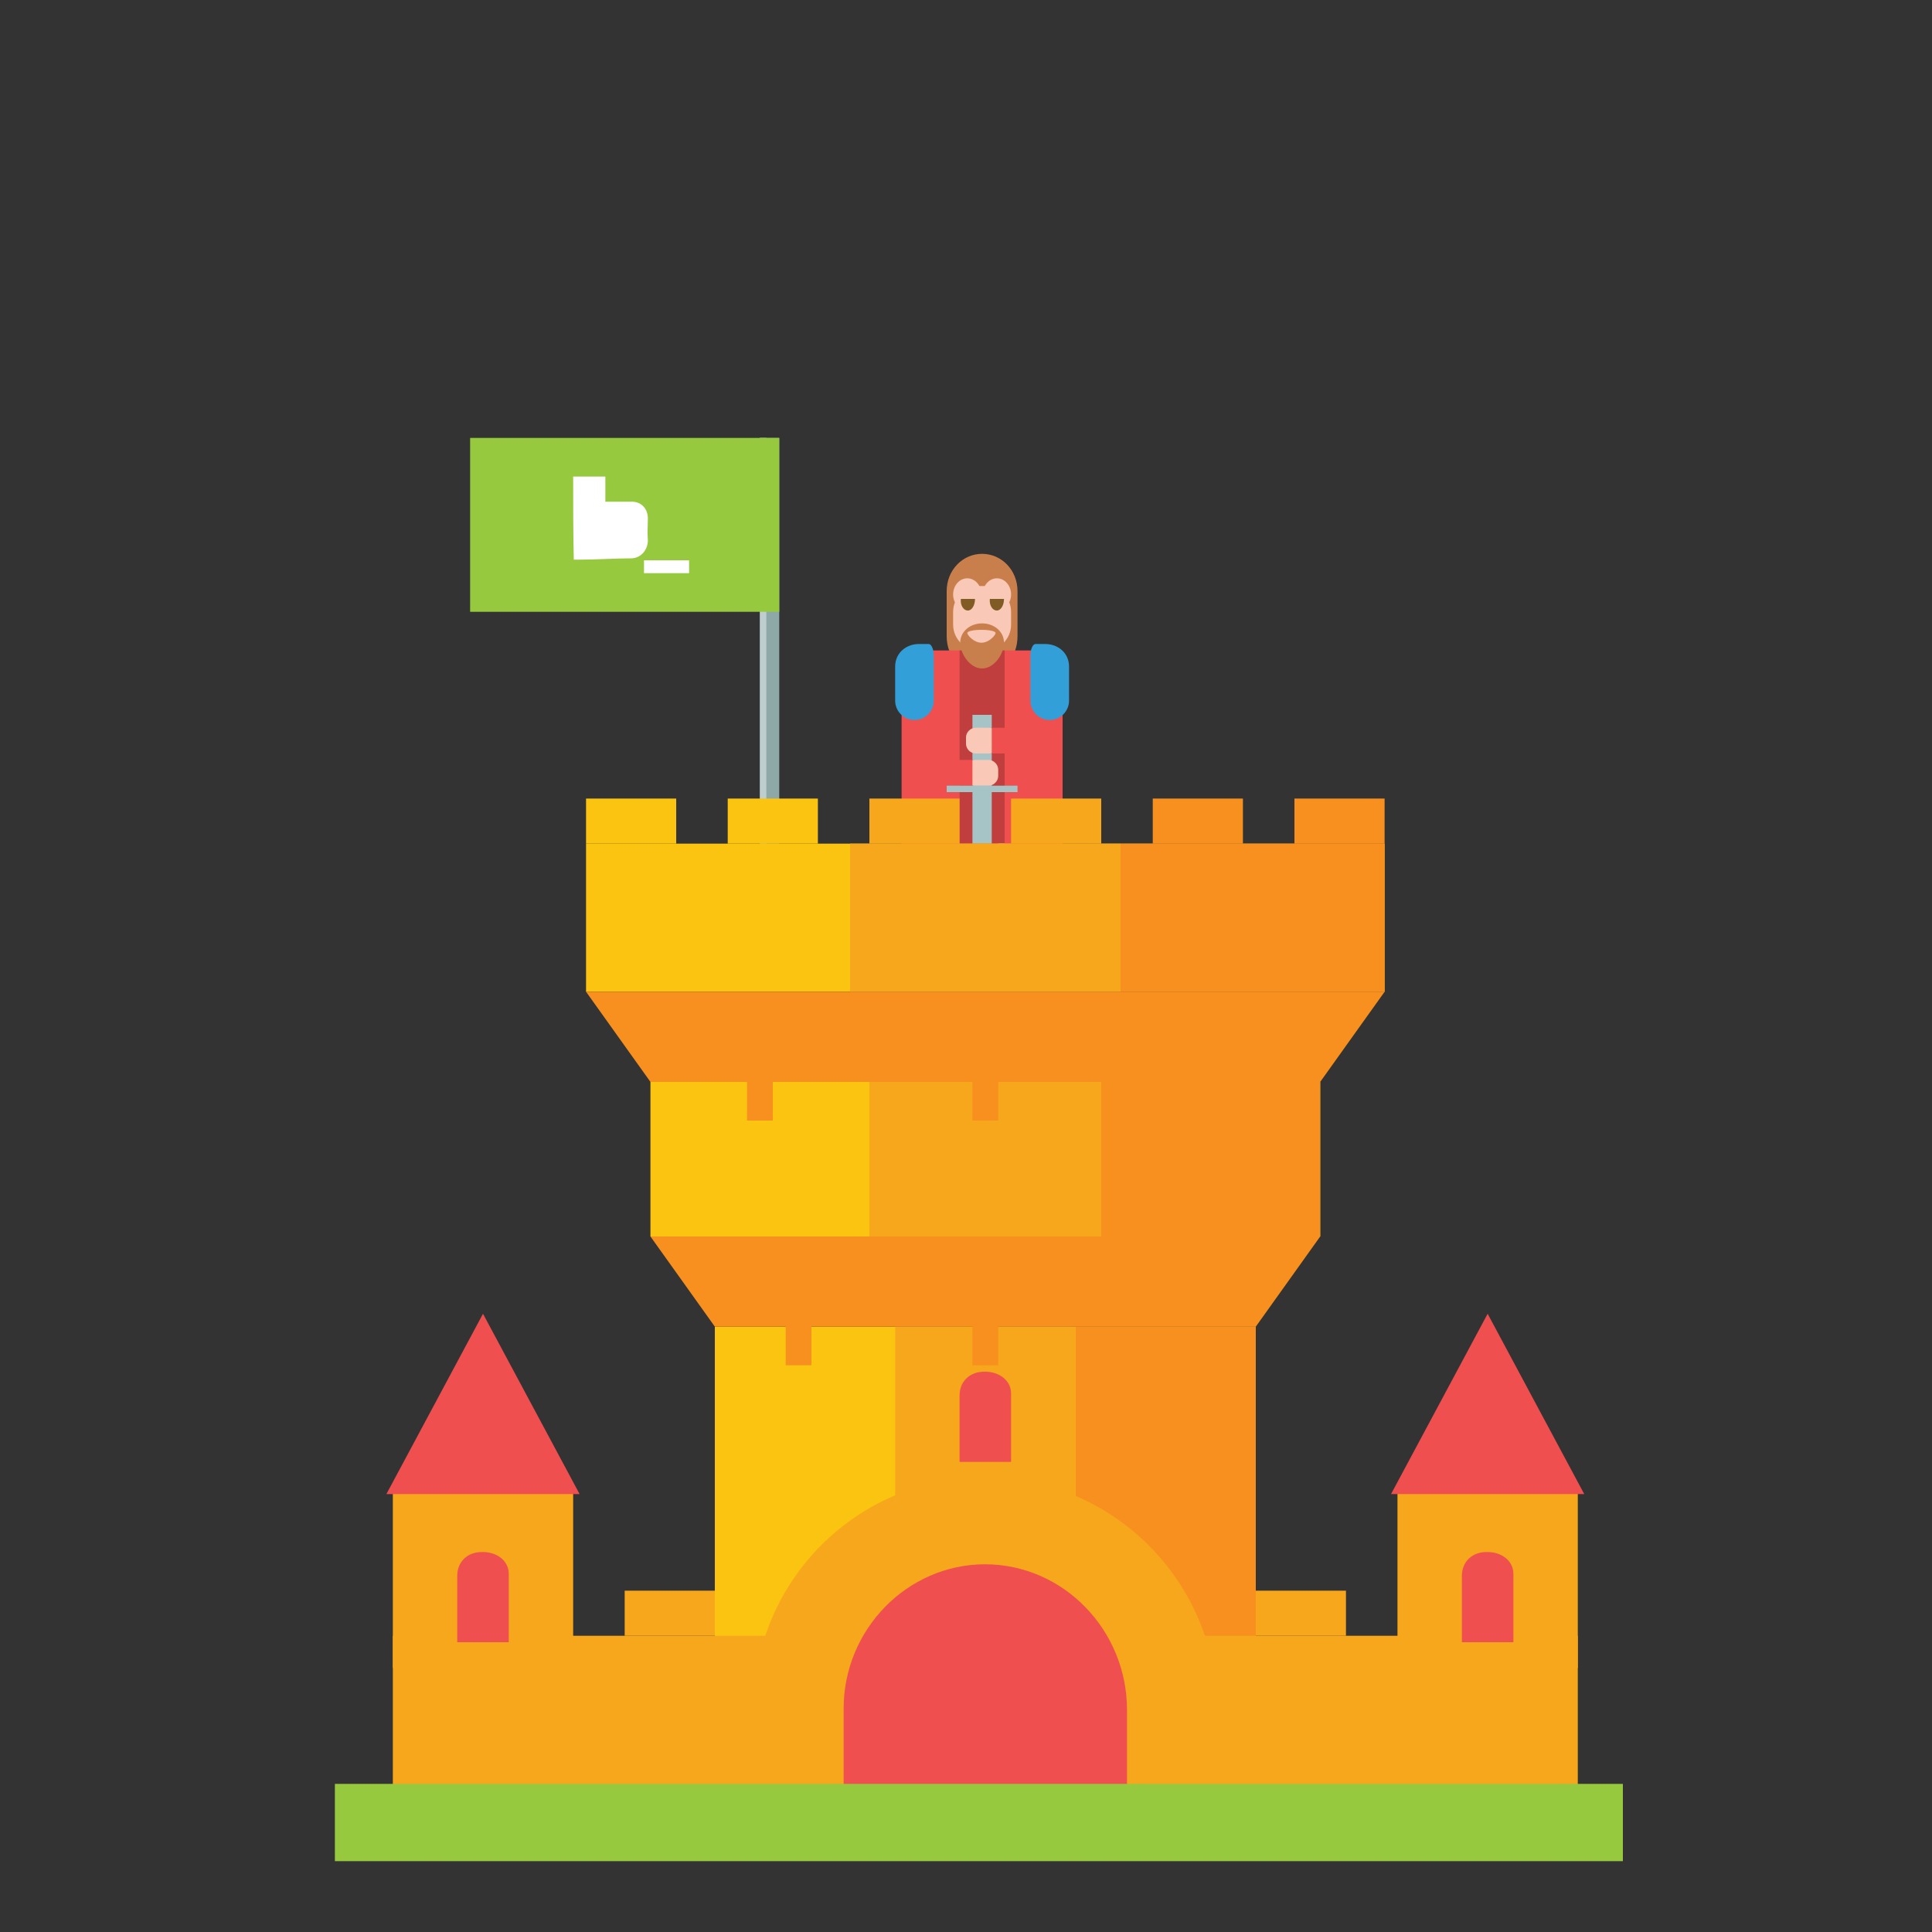 <svg xmlns="http://www.w3.org/2000/svg" viewBox="0 0 300 300"><rect x="0" y="0" width="300" height="300" fill="#333333" stroke="none"/><style>.st0{fill:#c97f4c}.st1{fill:#fac8b6}.st2{fill:#815b24}.st3{fill:#f04f4f}.st4{fill:#c03e3e}.st5{fill:#329fd9}.st6{fill:#a6c3c5}.st7{fill:#d6e9ea}.st8{fill:#fbc410}.st9{fill:#f7901e}.st10{fill:#f6a71c}.st11{fill:#8ea7a7}.st12{fill:#becece}.st13{fill:#96c93d}.st14{fill:#fff}</style><g id="XMLID_3_"><g id="XMLID_84_"><path id="XMLID_102_" class="st0" d="M152.5 105c-3 0-5.5-2.9-5.5-6.2v-7c0-3.3 2.5-5.8 5.5-5.8s5.5 2.5 5.5 5.8v7c0 3.3-2.4 6.2-5.5 6.2z"/><path id="XMLID_101_" class="st1" d="M157 97c0 2.2-1.8 4-4 4h-1c-2.2 0-4-1.8-4-4v-2c0-2.2 1.8-4 4-4h1c2.2 0 4 1.8 4 4v2z"/><ellipse id="XMLID_100_" class="st1" cx="154.8" cy="92.3" rx="2.2" ry="2.5"/><ellipse id="XMLID_99_" class="st1" cx="150.2" cy="92.3" rx="2.2" ry="2.5"/><path id="XMLID_98_" class="st2" d="M150.3 94.8c.6 0 1.1-.8 1.1-1.8h-2.2c-.1 1 .4 1.8 1.1 1.8z"/><path id="XMLID_97_" class="st2" d="M154.8 94.8c.6 0 1.1-.8 1.1-1.8h-2.2c-.1 1 .4 1.8 1.1 1.8z"/><path id="XMLID_96_" class="st3" d="M165 132h-25v-27.5c0-2.1 1.7-3.5 3.8-3.5h17.5c2 0 3.7 1.4 3.7 3.5V132z"/><path id="XMLID_95_" class="st4" d="M149 101h7v31h-7z"/><path id="XMLID_94_" class="st0" d="M149.1 99.8c0 1.7 1.5 4 3.4 4s3.4-2.3 3.4-4-1.5-3-3.4-3-3.4 1.3-3.4 3z"/><path id="XMLID_93_" class="st1" d="M150.2 98.3c0 .3 1 1.5 2.2 1.5s2.2-1.2 2.2-1.5-1-.5-2.2-.5-2.2.2-2.2.5z"/><path id="XMLID_92_" class="st5" d="M162.3 100h-1.5c-.5 0-.8 1-.8 1.8v7c0 1.6 1.3 3 3 3s3-1.4 3-3v-5.3c0-2.1-1.7-3.5-3.7-3.5z"/><path id="XMLID_91_" class="st5" d="M142.7 100h1.5c.5 0 .8 1 .8 1.8v7c0 1.6-1.3 3-3 3s-3-1.4-3-3v-5.3c0-2.1 1.7-3.5 3.7-3.5z"/><path id="XMLID_90_" class="st6" d="M151 111h3v20h-3z"/><path id="XMLID_89_" class="st1" d="M155 114.5c0-.8-.7-1.5-1.5-1.5h-2c-.8 0-1.5.7-1.5 1.5v1c0 .8.7 1.5 1.5 1.5h2c.8 0 1.5-.7 1.5-1.5v-1z"/><path id="XMLID_88_" class="st1" d="M155 119.5c0-.8-.7-1.5-1.5-1.5h-2c-.8 0-1.5.7-1.5 1.5v1c0 .8.7 1.5 1.5 1.5h2c.8 0 1.5-.7 1.5-1.5v-1z"/><path id="XMLID_87_" class="st3" d="M154 113h7v4h-7z"/><path id="XMLID_86_" class="st3" d="M146 118h5v4h-5z"/><path id="XMLID_85_" class="st6" d="M147 122h11v1h-11z"/></g><path id="XMLID_83_" class="st7" d="M155 131h1v8h-1z"/><path id="XMLID_82_" class="st8" d="M91 131h124v23H91z"/><path id="XMLID_81_" class="st8" d="M101 168h104v24H101z"/><path id="XMLID_80_" class="st8" d="M111 206h84v59h-84z"/><path id="XMLID_79_" class="st9" d="M167 206h28v59h-28z"/><path id="XMLID_78_" class="st10" d="M139 206h28v59h-28z"/><path id="XMLID_77_" class="st10" d="M135 168h36v24h-36z"/><path id="XMLID_76_" class="st10" d="M132 131h42v23h-42z"/><path id="XMLID_75_" class="st9" d="M174 131h41v23h-41z"/><path id="XMLID_74_" class="st9" d="M171 168h34v24h-34z"/><path id="XMLID_73_" class="st9" d="M205 168H101l-10-14h124z"/><path id="XMLID_72_" class="st9" d="M195 206h-84l-10-14h104z"/><g id="XMLID_70_"><path id="XMLID_71_" class="st10" d="M217 231h28v28h-28z"/></g><g id="XMLID_68_"><path id="XMLID_69_" class="st10" d="M61 231h28v28H61z"/></g><g id="XMLID_66_"><path id="XMLID_67_" class="st3" d="M90 232H60l15-28z"/></g><g id="XMLID_64_"><path id="XMLID_65_" class="st3" d="M246 232h-30l15-28z"/></g><path id="XMLID_63_" class="st10" d="M61 254h184v24H61z"/><g id="XMLID_60_"><path id="XMLID_52_" class="st3" d="M157 227h-8v-10.3c0-2.2 1.6-3.7 3.8-3.7h.2c2.1 0 4 1.3 4 3.4V227z"/></g><g id="XMLID_57_"><path id="XMLID_53_" class="st9" d="M151 194h4v18h-4z"/></g><g id="XMLID_54_"><path id="XMLID_55_" class="st9" d="M122 194h4v18h-4z"/></g><g id="XMLID_51_"><path id="XMLID_58_" class="st9" d="M151 160h4v14h-4z"/></g><g id="XMLID_48_"><path id="XMLID_59_" class="st9" d="M116 160h4v14h-4z"/></g><g id="XMLID_45_"><path id="XMLID_61_" class="st3" d="M79 255h-8v-10.3c0-2.2 1.6-3.7 3.8-3.7h.2c2.1 0 4 1.3 4 3.4V255z"/></g><g id="XMLID_42_"><path id="XMLID_62_" class="st3" d="M235 255h-8v-10.3c0-2.2 1.6-3.7 3.8-3.7h.2c2.1 0 4 1.3 4 3.4V255z"/></g><g id="XMLID_39_"><g id="XMLID_40_"><path id="XMLID_41_" class="st10" d="M173.9 282h-41.7c-8.5 0-15.2-6.8-15.2-15.1v-1.5c0-19.9 16.1-36 35.9-36 19.9 0 36.1 16.2 36.1 36.2v1.4c0 8.2-6.6 15-15.1 15z"/></g></g><g id="XMLID_36_"><path id="XMLID_56_" class="st3" d="M173.9 279h-41.7c-.7 0-1.2-.5-1.2-1.2v-12.5c0-12.2 9.8-22.4 22-22.4h-.1c12.3 0 22.1 10.3 22.1 22.6v12.3c0 .7-.4 1.2-1.1 1.2z"/></g><g id="XMLID_13_"><path id="XMLID_35_" class="st11" d="M118 68h3v63h-3z"/><path id="XMLID_33_" class="st12" d="M118 68h1v63h-1z"/><path id="XMLID_31_" class="st13" d="M73 68h48v27H73z"/><g id="XMLID_14_"><path id="XMLID_29_" class="st14" d="M89 74h5v3.9h4.1c1.5 0 2.5 1.1 2.5 2.6 0 1.1-.1 2.2 0 3.4 0 1.5-1.1 2.8-2.6 2.8-2.5 0-5.4.2-7.9.2h-1C89 83 89 78 89 74z"/><path id="XMLID_27_" class="st14" d="M100 89v-2h7v2h-7z"/></g></g><path id="XMLID_12_" class="st9" d="M179 124h14v7h-14z"/><path id="XMLID_11_" class="st9" d="M201 124h14v7h-14z"/><path id="XMLID_10_" class="st10" d="M135 124h14v7h-14z"/><path id="XMLID_9_" class="st10" d="M157 124h14v7h-14z"/><path id="XMLID_8_" class="st8" d="M91 124h14v7H91z"/><path id="XMLID_7_" class="st8" d="M113 124h14v7h-14z"/><path id="XMLID_6_" class="st10" d="M97 247h14v7H97z"/><path id="XMLID_5_" class="st10" d="M195 247h14v7h-14z"/><path id="XMLID_4_" class="st13" d="M52 277h200v12H52z"/></g></svg>
